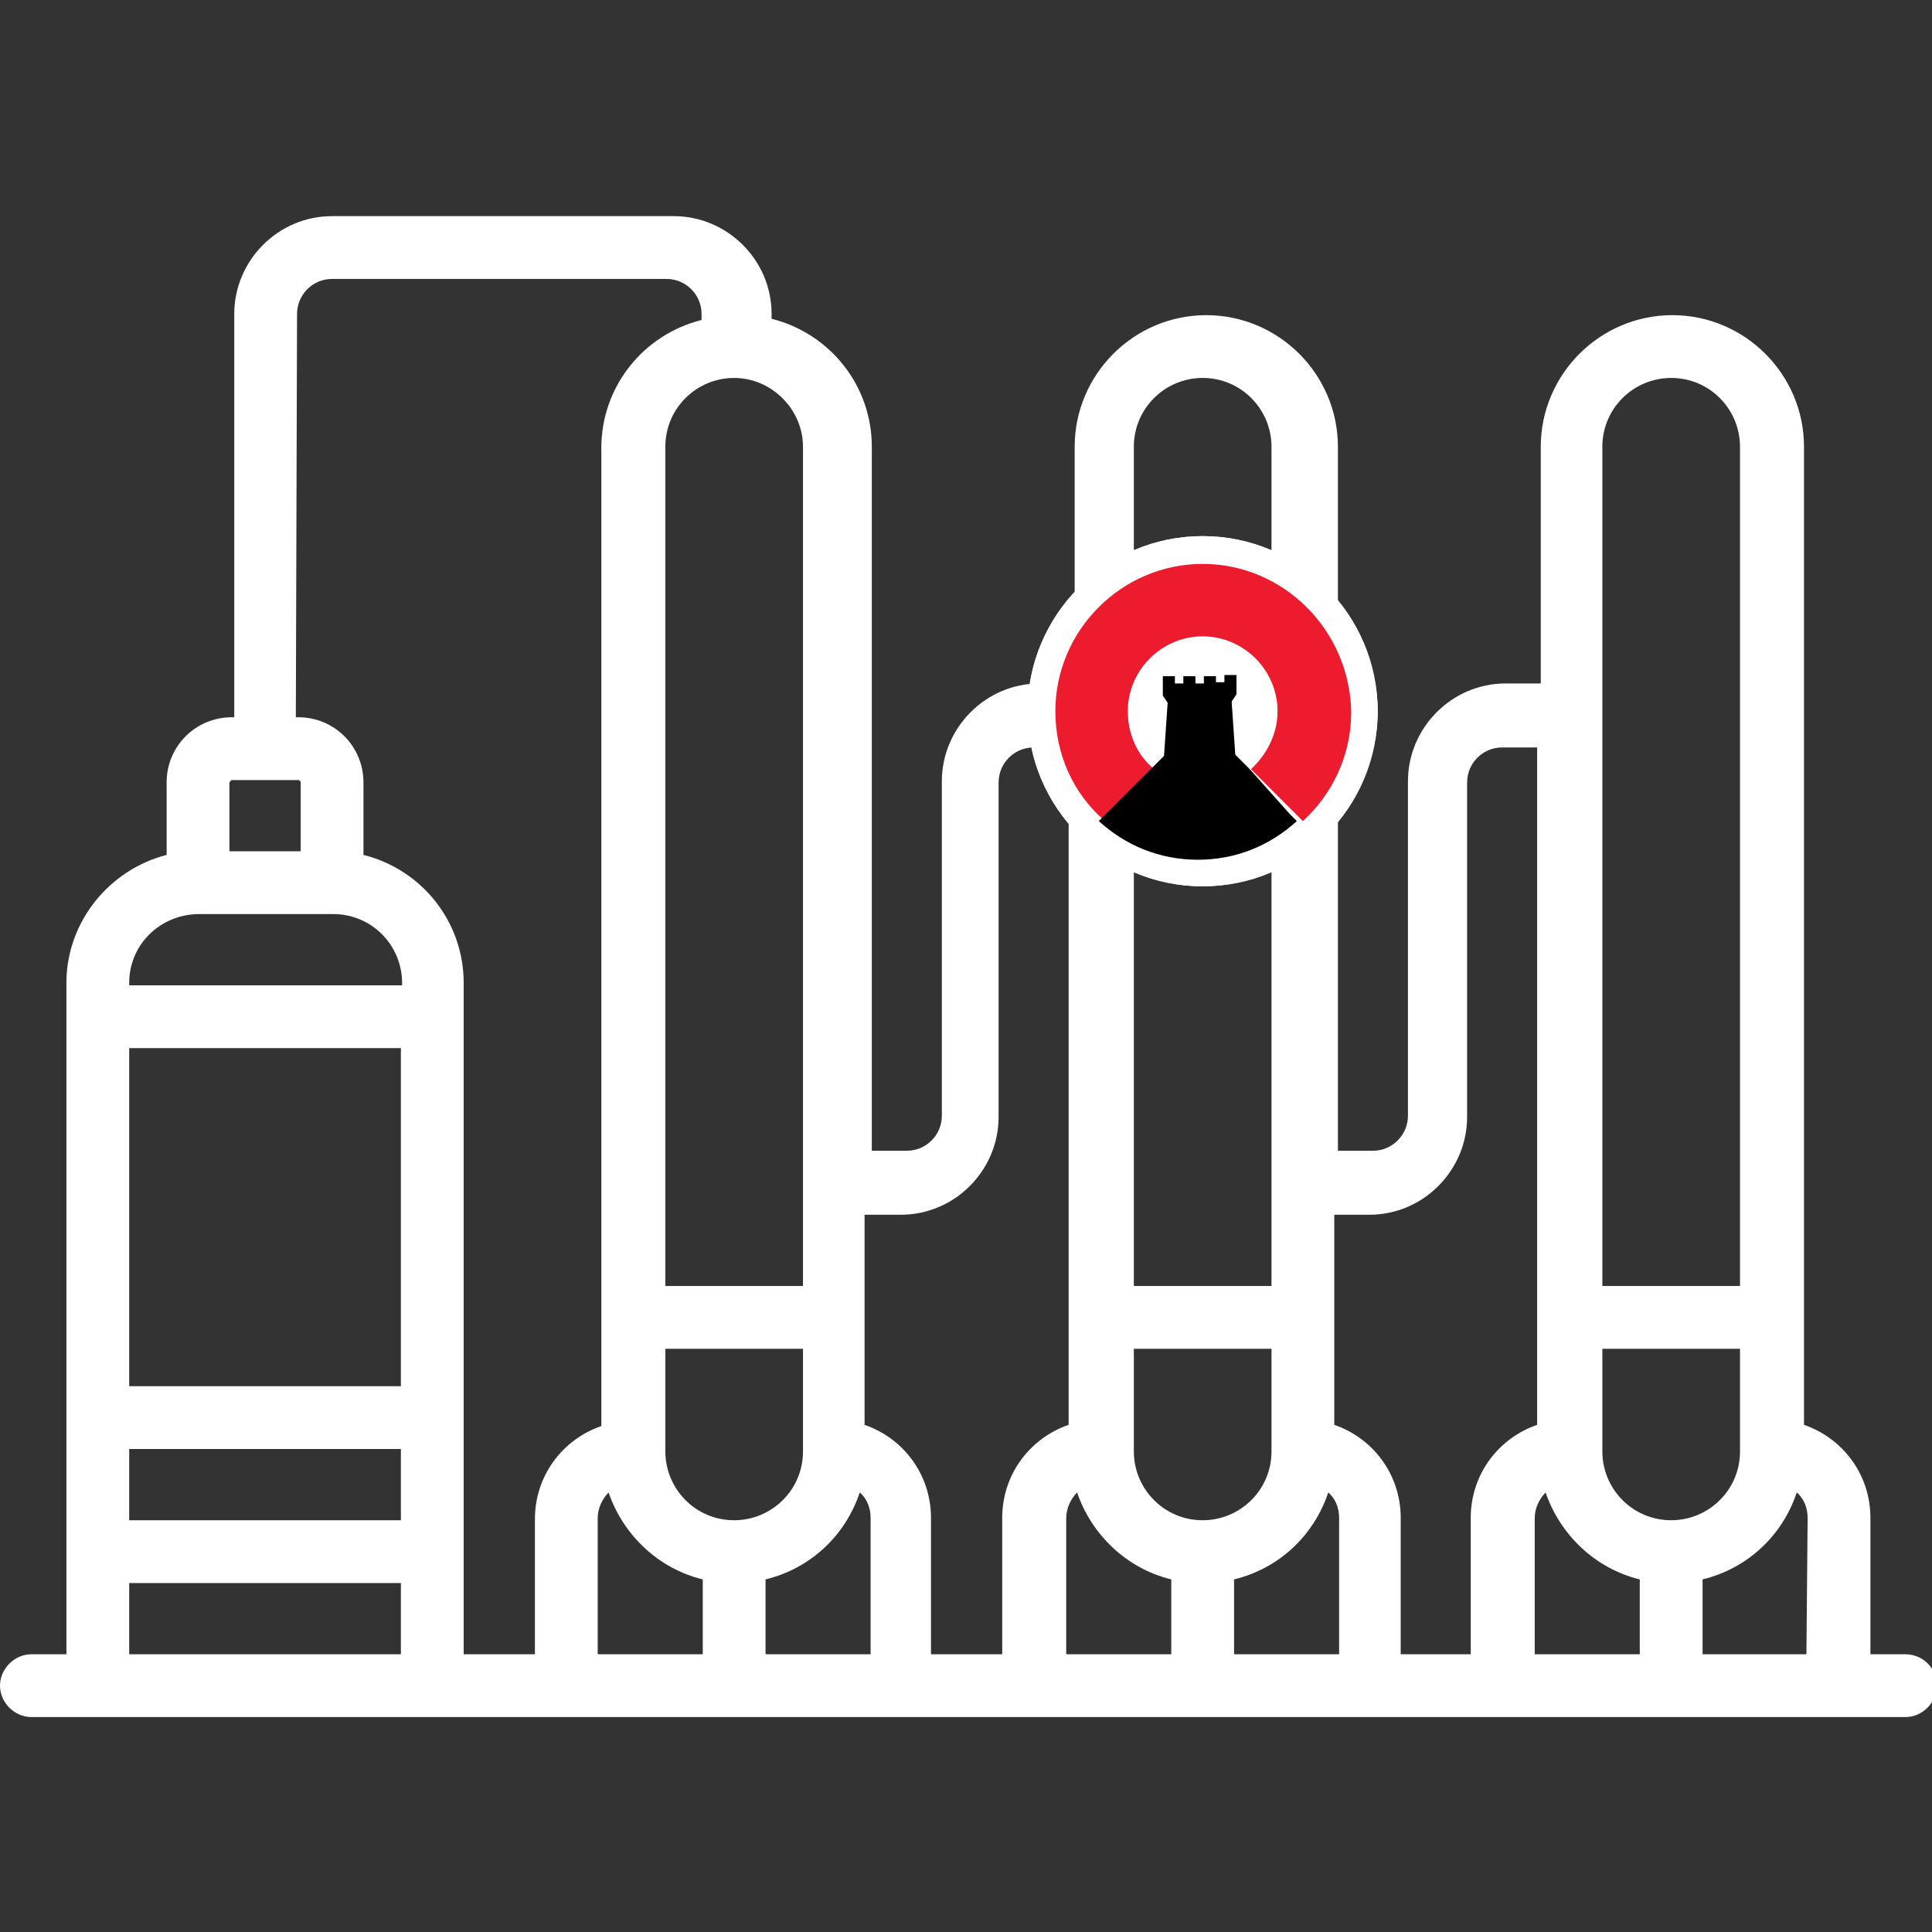 <?xml version="1.0" encoding="utf-8"?>
<!-- Generator: Adobe Illustrator 19.1.0, SVG Export Plug-In . SVG Version: 6.00 Build 0)  -->
<svg version="1.1" id="Layer_1" xmlns="http://www.w3.org/2000/svg" xmlns:xlink="http://www.w3.org/1999/xlink" x="0px" y="0px"
	 viewBox="48 -48 160 160" style="enable-background:new 48 -48 160 160;" xml:space="preserve">
<rect x="48" y="-48" width="160" height="160" fill="#333333" stroke="none"/>
<style type="text/css">
	.st0{fill:#FFFFFF;}
	.st1{fill:#EC1B2E;}
</style>
<g id="Brewery_1_">
	<g>
		<g>
			<path class="st0" d="M205.8,89h-2.9V77.7c0-3.6-2.3-6.6-5.5-7.7v-81c0-6-4.9-10.9-10.9-10.9S175.6-17,175.6-11V8.6h-2.9
				c-4.5,0-8.1,3.7-8.1,8.1v27.7c0,1.6-1.3,2.9-2.9,2.9h-2.9V-11c0-6-4.9-10.9-10.9-10.9S137-17,137-11V8.6h-2.9
				c-4.5,0-8.1,3.7-8.1,8.1v27.7c0,1.6-1.3,2.9-2.9,2.9h-2.9V-11c0-5.1-3.5-9.4-8.3-10.6V-22c0-4.5-3.7-8.1-8.1-8.1H75.5
				c-4.5,0-8.1,3.7-8.1,8.1v33.4h-0.2c-3,0-5.4,2.4-5.4,5.4v6c-4.7,1.2-8.3,5.5-8.3,10.6V89h-2.9c-1.4,0-2.6,1.2-2.6,2.6
				c0,1.4,1.2,2.6,2.6,2.6h155.2c1.4,0,2.6-1.2,2.6-2.6C208.4,90.1,207.2,89,205.8,89L205.8,89z M197.6,89H189v-6.2
				c3.7-0.9,6.6-3.6,7.8-7.2c0.6,0.5,0.9,1.3,0.9,2.1L197.6,89L197.6,89z M176,75.6c1.2,3.5,4.1,6.3,7.8,7.2V89h-8.7V77.7
				C175.1,76.9,175.5,76.1,176,75.6L176,75.6z M192.1,72.2c0,3.2-2.6,5.7-5.7,5.7c-3.2,0-5.7-2.6-5.7-5.7v-8.5h11.4V72.2z M180.7-11
				c0-3.2,2.6-5.7,5.7-5.7c3.2,0,5.7,2.6,5.7,5.7v69.5h-11.4V-11z M161.4,52.6c4.5,0,8.1-3.7,8.1-8.1V16.8c0-1.6,1.3-2.9,2.9-2.9
				h2.9V70c-3.2,1.1-5.5,4.1-5.5,7.7V89H164V77.7c0-3.6-2.3-6.6-5.5-7.7V52.6H161.4z M137.2,75.6c1.2,3.5,4.1,6.3,7.8,7.2V89h-8.7
				V77.7C136.3,76.9,136.7,76.1,137.2,75.6L137.2,75.6z M153.3,72.2c0,3.2-2.6,5.7-5.7,5.7c-3.2,0-5.7-2.6-5.7-5.7v-8.5h11.4
				C153.3,63.7,153.3,72.2,153.3,72.2z M150.2,82.8c3.7-0.9,6.6-3.6,7.8-7.2c0.6,0.5,0.9,1.3,0.9,2.1V89h-8.7
				C150.2,89,150.2,82.8,150.2,82.8z M141.9-11c0-3.2,2.6-5.7,5.7-5.7c3.2,0,5.7,2.6,5.7,5.7v69.5h-11.4V-11z M122.6,52.6
				c4.5,0,8.1-3.7,8.1-8.1V16.8c0-1.6,1.3-2.9,2.9-2.9h2.9V70c-3.2,1.1-5.5,4.1-5.5,7.7V89h-5.9V77.7c0-3.6-2.3-6.6-5.5-7.7V52.6
				H122.6z M98.4,75.6c1.2,3.5,4.1,6.3,7.8,7.2V89h-8.7V77.7C97.5,76.9,97.9,76.1,98.4,75.6L98.4,75.6z M114.5,72.2
				c0,3.2-2.6,5.7-5.7,5.7c-3.2,0-5.7-2.6-5.7-5.7v-8.5h11.4V72.2z M111.4,82.8c3.7-0.9,6.6-3.6,7.8-7.2c0.6,0.5,0.9,1.3,0.9,2.1V89
				h-8.7C111.4,89,111.4,82.8,111.4,82.8z M114.5-11v69.5h-11.4V-11c0-3.2,2.6-5.7,5.7-5.7C111.9-16.7,114.5-14.1,114.5-11L114.5-11
				z M72.6-22c0-1.6,1.3-2.9,2.9-2.9h27.7c1.6,0,2.9,1.3,2.9,2.9v0.5c-4.8,1.2-8.3,5.5-8.3,10.6v81c-3.2,1.1-5.5,4.1-5.5,7.7V89
				h-5.9V33.4c0-5.1-3.5-9.4-8.3-10.6v-6c0-3-2.4-5.4-5.4-5.4h-0.2L72.6-22L72.6-22z M81.3,66.8H58.7v-28h22.5v28H81.3z M58.7,72
				h22.5v5.9H58.7V72z M67.2,16.6h5.5c0.1,0,0.2,0.1,0.2,0.2v5.7H67v-5.7C67.1,16.7,67.1,16.6,67.2,16.6L67.2,16.6z M64.5,27.7h11.1
				c3.2,0,5.7,2.6,5.7,5.7v0.2H58.7v-0.2C58.7,30.2,61.3,27.7,64.5,27.7L64.5,27.7z M58.7,83.1h22.5V89H58.7V83.1z"/>
		</g>
		<g>
			<g>
				<path id="XMLID_571_" class="st0" d="M147.6-3.6c-8,0-14.5,6.5-14.5,14.5s6.5,14.5,14.5,14.5s14.5-6.5,14.5-14.5
					C162,2.9,155.6-3.6,147.6-3.6z M155.8,19.9L155.8,19.9c-2.2,2-5,3.2-8.2,3.2s-6-1.2-8.2-3.2l4.2-4.2l1.2-1.2l0.3-4.4l-0.4-0.6
					V7.9h1v0.6h0.7V8h1v0.6h0.7V8h1v0.6h0.7V8h1v1.6l-0.4,0.6l0.3,4.4l1.2,1.2l3.7,3.7l-3.7-3.7c1.4-1.1,2.2-2.9,2.2-4.8
					c0-3.4-2.8-6.2-6.2-6.2s-6.2,2.8-6.2,6.2c0,1.9,0.9,3.6,2.2,4.8l-4.2,4.2c-2.4-2.2-4-5.4-4-9c0-6.7,5.5-12.2,12.2-12.2
					s12.2,5.5,12.2,12.2C159.8,14.5,158.2,17.7,155.8,19.9z"/>
				<path id="XMLID_568_" class="st0" d="M147.6,25.4c-8,0-14.5-6.5-14.5-14.5s6.5-14.5,14.5-14.5s14.5,6.5,14.5,14.5
					C162,18.9,155.6,25.4,147.6,25.4z"/>
				<g id="XMLID_564_">
					<path id="XMLID_566_" class="st1" d="M147.6-1.3c-6.7,0-12.2,5.5-12.2,12.2c0,3.6,1.5,6.8,4,9l4.2-4.2
						c-1.4-1.1-2.2-2.9-2.2-4.8c0-3.4,2.8-6.2,6.2-6.2s6.2,2.8,6.2,6.2c0,1.9-0.9,3.6-2.2,4.8l3.7,3.7l0.6,0.6c2.4-2.2,4-5.4,4-9
						C159.8,4.2,154.3-1.3,147.6-1.3z"/>
					<path id="XMLID_565_" d="M151.5,15.7l-1.2-1.2l-0.3-4.4l0.4-0.6V7.9h-1v0.6h-0.7V8h-1v0.6H147V8h-1v0.6h-0.7V8h-1v1.6l0.4,0.6
						l-0.3,4.4l-1.2,1.2L139,20c2.2,2,5,3.2,8.2,3.2s6-1.2,8.2-3.2l0,0l-0.6-0.6L151.5,15.7z"/>
				</g>
			</g>
		</g>
	</g>
</g>
</svg>
